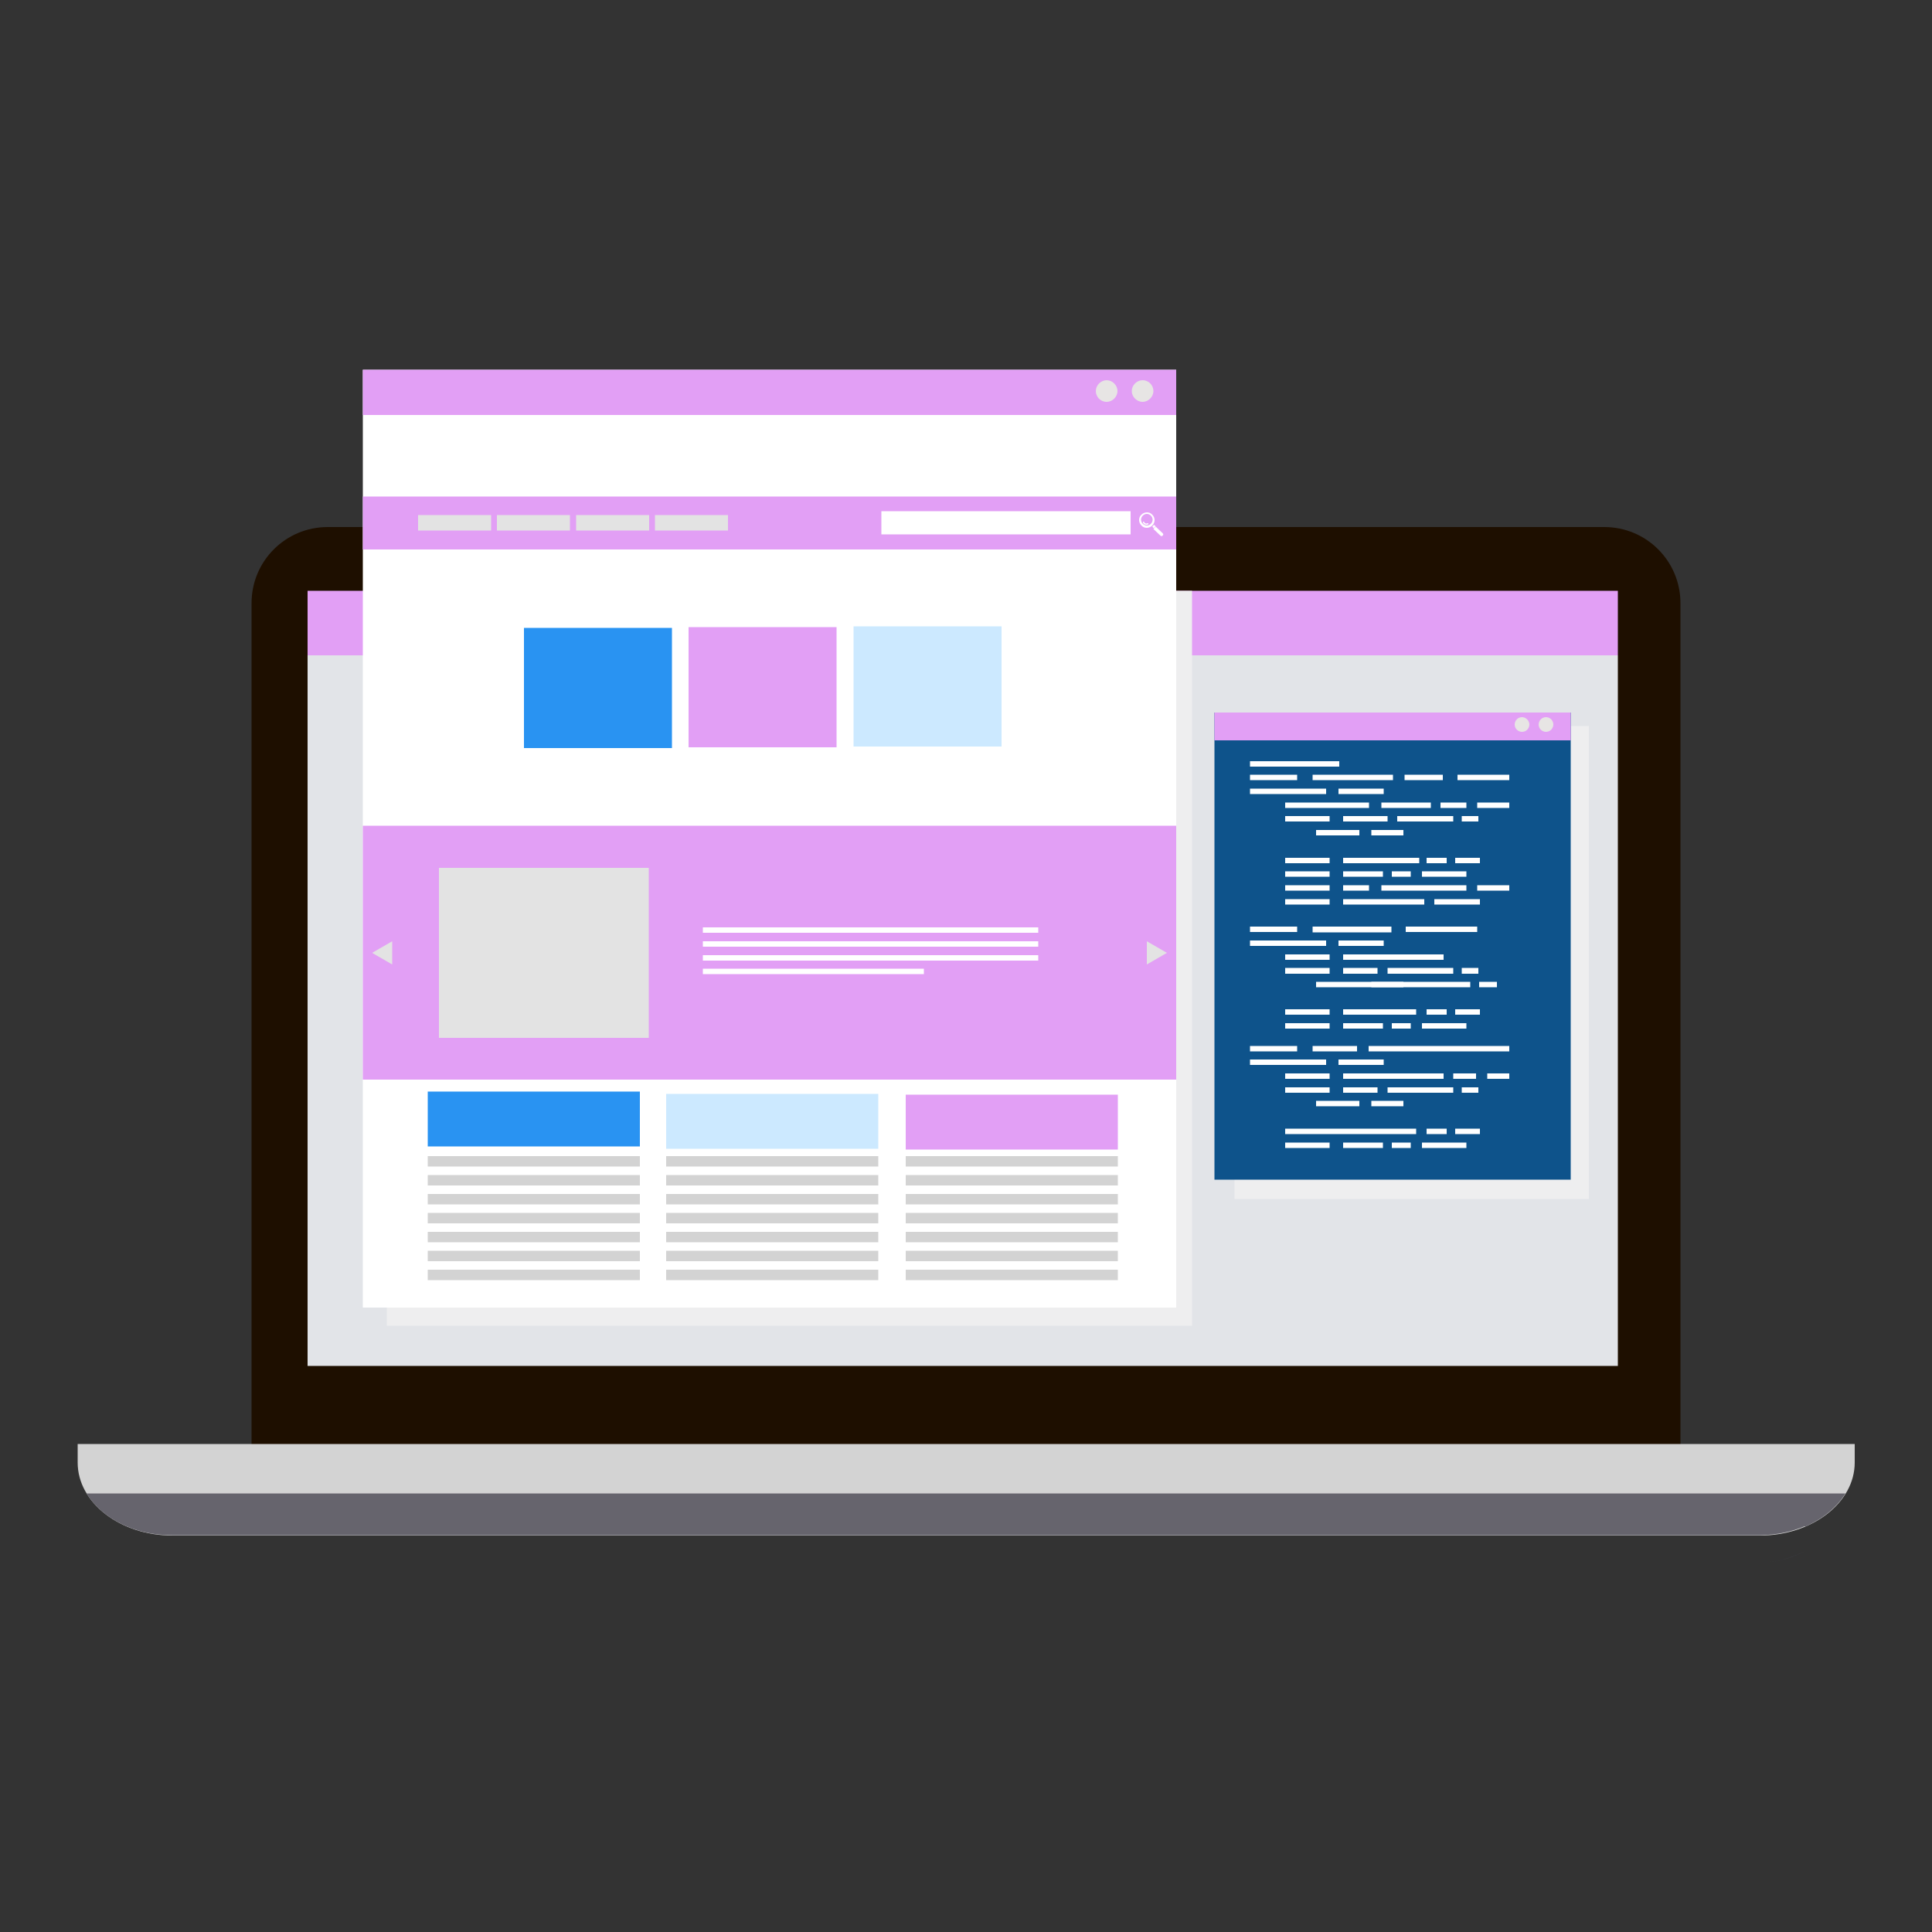 <svg xmlns="http://www.w3.org/2000/svg" xmlns:xlink="http://www.w3.org/1999/xlink" version="1.1" x="0px" y="0px" viewBox="0 0 500 500" style="enable-background:new 0 0 500 500;" xml:space="preserve">
<rect x="0" y="0" width="500" height="500" fill="#333333" stroke="none"/>
<style xmlns="http://www.w3.org/2000/svg" type="text/css">
	.st0{fill-rule:evenodd;clip-rule:evenodd;fill:#1E0F00;}
	.st1{fill-rule:evenodd;clip-rule:evenodd;fill:#D3D3D3;}
	.st2{fill-rule:evenodd;clip-rule:evenodd;fill:#E2E4E8;}
	.st3{fill-rule:evenodd;clip-rule:evenodd;fill:#EEEEEF;}
	.st4{fill-rule:evenodd;clip-rule:evenodd;fill:#e29ff5;}
	.st5{fill-rule:evenodd;clip-rule:evenodd;fill:#535671;}
	.st6{fill-rule:evenodd;clip-rule:evenodd;fill:#66646D;}
	.st7{fill-rule:evenodd;clip-rule:evenodd;fill:#0E538B;}
	.st8{fill-rule:evenodd;clip-rule:evenodd;fill:#FFFFFF;}
	.st9{fill-rule:evenodd;clip-rule:evenodd;fill:#E7E5E4;}
	.st10{fill-rule:evenodd;clip-rule:evenodd;fill:#E3E3E3;}
	.st11{fill-rule:evenodd;clip-rule:evenodd;fill:#2993F2;}
	.st12{fill-rule:evenodd;clip-rule:evenodd;fill:#CCE9FF;}
</style>
<g xmlns="http://www.w3.org/2000/svg" id="BACKGROUND">
</g>
<g xmlns="http://www.w3.org/2000/svg" id="OBJECTS">
	<g>
		<path class="st0" d="M434.9,375.2c0,10.9-8.8,19.7-19.7,19.7H84.8c-10.9,0-19.7-8.8-19.7-19.7V156.1c0-10.9,8.8-19.7,19.7-19.7    h330.4c10.9,0,19.7,8.8,19.7,19.7V375.2z"/>
		<path class="st1" d="M20.1,373.7v4.8c0,10.4,11,18.9,24.5,18.9h410.9c13.5,0,24.5-8.5,24.5-18.9v-4.8H20.1z"/>
		<polygon class="st2" points="79.6,152.9 79.6,353.5 418.7,353.5 418.7,169.6 79.6,169.6   "/>
		<rect x="319.5" y="187.9" class="st3" width="91.7" height="122.4"/>
		<rect x="79.6" y="152.9" class="st4" width="339.1" height="16.7"/>
		<rect x="100.1" y="152.9" class="st3" width="208.4" height="190.2"/>
		<path class="st5" d="M455.5,404.3C455.5,404.3,455.5,404.3,455.5,404.3L455.5,404.3C455.5,404.3,455.5,404.3,455.5,404.3    L455.5,404.3z M44.4,404.3L44.4,404.3L44.4,404.3L44.4,404.3L44.4,404.3L44.4,404.3z M455.6,404.3L455.6,404.3    C455.6,404.3,455.6,404.3,455.6,404.3C455.6,404.3,455.6,404.3,455.6,404.3L455.6,404.3z M455.8,404.3L455.8,404.3    C455.7,404.3,455.7,404.3,455.8,404.3C455.7,404.3,455.7,404.3,455.8,404.3L455.8,404.3z M455.9,404.3L455.9,404.3    C455.8,404.3,455.8,404.3,455.9,404.3C455.8,404.3,455.8,404.3,455.9,404.3L455.9,404.3z M467.1,401.4L467.1,401.4    c-3.4,1.8-7.2,2.9-11.2,2.9C459.9,404.3,463.8,403.2,467.1,401.4L467.1,401.4z M467.2,401.3L467.2,401.3    C467.2,401.4,467.2,401.4,467.2,401.3C467.2,401.4,467.2,401.4,467.2,401.3L467.2,401.3z M467.3,401.3L467.3,401.3    c0,0-0.1,0-0.1,0.1C467.2,401.3,467.3,401.3,467.3,401.3L467.3,401.3z M467.4,401.2L467.4,401.2    C467.4,401.3,467.3,401.3,467.4,401.2C467.3,401.3,467.4,401.3,467.4,401.2L467.4,401.2z M467.5,401.2L467.5,401.2    C467.4,401.2,467.4,401.2,467.5,401.2C467.4,401.2,467.4,401.2,467.5,401.2L467.5,401.2z M467.6,401.1L467.6,401.1    C467.5,401.1,467.5,401.2,467.6,401.1C467.5,401.2,467.5,401.1,467.6,401.1L467.6,401.1z M467.6,401.1L467.6,401.1    C467.6,401.1,467.6,401.1,467.6,401.1C467.6,401.1,467.6,401.1,467.6,401.1z"/>
		<path class="st6" d="M477.6,386.5H22.4c3.9,6.4,12.3,10.8,22,10.8h0c0,0,0.1,0,0.1,0h410.9c0,0,0,0,0,0c0,0,0.1,0,0.1,0    c0,0,0,0,0,0c0,0,0,0,0.1,0c0,0,0.1,0,0.1,0c0,0,0,0,0,0c0,0,0,0,0.1,0c0,0,0,0,0,0c4.1-0.1,7.9-0.9,11.2-2.3c0,0,0,0,0,0    c0,0,0,0,0.1,0c0,0,0,0,0,0c0,0,0.1,0,0.1,0c0,0,0,0,0,0c0,0,0,0,0,0c0,0,0,0,0,0c0,0,0,0,0,0c0,0,0,0,0.1,0c0,0,0,0,0,0    c0,0,0,0,0.1,0c0,0,0,0,0,0C472,392.9,475.4,390,477.6,386.5z"/>
		<g>
			<rect x="314.3" y="184.4" class="st7" width="92.2" height="120.9"/>
			<g>
				<rect x="323.5" y="197" class="st8" width="23.1" height="1.4"/>
				<rect x="323.5" y="200.5" class="st8" width="12.2" height="1.4"/>
				<rect x="323.5" y="204.1" class="st8" width="19.7" height="1.4"/>
				<rect x="332.6" y="211.2" class="st8" width="11.5" height="1.4"/>
				<rect x="340.6" y="214.8" class="st8" width="11.2" height="1.4"/>
				<rect x="339.7" y="200.5" class="st8" width="20.8" height="1.4"/>
				<rect x="363.5" y="200.5" class="st8" width="9.9" height="1.4"/>
				<rect x="377.2" y="200.5" class="st8" width="13.4" height="1.4"/>
				<rect x="346.4" y="204.1" class="st8" width="11.7" height="1.4"/>
				<polygon class="st8" points="344.1,207.7 341.9,207.7 332.6,207.7 332.6,209.1 341.9,209.1 344.1,209.1 354.3,209.1       354.3,207.7     "/>
				<rect x="347.6" y="211.2" class="st8" width="11.5" height="1.4"/>
				<rect x="357.5" y="207.7" class="st8" width="12.8" height="1.4"/>
				<rect x="372.8" y="207.7" class="st8" width="6.7" height="1.4"/>
				<rect x="382.3" y="207.7" class="st8" width="8.3" height="1.4"/>
				<rect x="361.6" y="211.2" class="st8" width="14.5" height="1.4"/>
				<rect x="378.3" y="211.2" class="st8" width="4.3" height="1.4"/>
				<rect x="354.9" y="214.8" class="st8" width="8.3" height="1.4"/>
				<rect x="332.6" y="222" class="st8" width="11.5" height="1.4"/>
				<rect x="332.6" y="225.5" class="st8" width="11.5" height="1.4"/>
				<rect x="347.6" y="225.5" class="st8" width="10.3" height="1.4"/>
				<polygon class="st8" points="359.1,222 357.5,222 347.6,222 347.6,223.4 357.5,223.4 359.1,223.4 367.3,223.4 367.3,222     "/>
				<rect x="369.2" y="222" class="st8" width="5.2" height="1.4"/>
				<rect x="376.6" y="222" class="st8" width="6.4" height="1.4"/>
				<rect x="368" y="225.5" class="st8" width="11.5" height="1.4"/>
				<rect x="332.6" y="229.1" class="st8" width="11.5" height="1.4"/>
				<rect x="332.6" y="232.7" class="st8" width="11.5" height="1.4"/>
				<rect x="347.6" y="229.1" class="st8" width="6.7" height="1.4"/>
				<rect x="347.6" y="232.7" class="st8" width="21" height="1.4"/>
				<polygon class="st8" points="370.2,229.1 365,229.1 357.5,229.1 357.5,230.5 365,230.5 370.2,230.5 379.5,230.5 379.5,229.1           "/>
				<rect x="382.3" y="229.1" class="st8" width="8.3" height="1.4"/>
				<rect x="371.2" y="232.7" class="st8" width="11.8" height="1.4"/>
				<rect x="360.2" y="225.5" class="st8" width="4.9" height="1.4"/>
				<rect x="323.5" y="239.8" class="st8" width="12.2" height="1.4"/>
				<rect x="323.5" y="243.4" class="st8" width="19.7" height="1.4"/>
				<rect x="332.6" y="247" class="st8" width="11.5" height="1.4"/>
				<rect x="332.6" y="250.5" class="st8" width="11.5" height="1.5"/>
				<polygon class="st8" points="356.4,239.8 354.2,239.8 339.7,239.8 339.7,241.3 354.2,241.3 356.4,241.3 360.1,241.3       360.1,239.8     "/>
				<rect x="363.8" y="239.8" class="st8" width="18.5" height="1.4"/>
				<rect x="346.4" y="243.4" class="st8" width="11.7" height="1.4"/>
				<rect x="347.6" y="250.5" class="st8" width="8.9" height="1.5"/>
				<polygon class="st8" points="365.3,247 363.8,247 347.6,247 347.6,248.4 363.8,248.4 365.3,248.4 373.6,248.4 373.6,247     "/>
				<rect x="359.1" y="250.5" class="st8" width="17" height="1.5"/>
				<rect x="378.3" y="250.5" class="st8" width="4.3" height="1.5"/>
				<rect x="354.9" y="254.1" class="st8" width="8.3" height="1.4"/>
				<polygon class="st8" points="351.7,254.1 348.7,254.1 340.6,254.1 340.6,255.5 348.7,255.5 351.7,255.5 380.5,255.5       380.5,254.1     "/>
				<rect x="382.8" y="254.1" class="st8" width="4.6" height="1.4"/>
				<rect x="332.6" y="261.2" class="st8" width="11.5" height="1.4"/>
				<rect x="332.6" y="264.8" class="st8" width="11.5" height="1.4"/>
				<rect x="347.6" y="261.2" class="st8" width="18.9" height="1.4"/>
				<rect x="347.6" y="264.8" class="st8" width="10.3" height="1.4"/>
				<rect x="369.2" y="261.2" class="st8" width="5.2" height="1.4"/>
				<rect x="376.6" y="261.2" class="st8" width="6.4" height="1.4"/>
				<rect x="368" y="264.8" class="st8" width="11.5" height="1.4"/>
				<rect x="360.2" y="264.8" class="st8" width="4.9" height="1.4"/>
				<rect x="323.5" y="270.7" class="st8" width="12.2" height="1.4"/>
				<rect x="323.5" y="274.2" class="st8" width="19.7" height="1.4"/>
				<rect x="332.6" y="277.8" class="st8" width="11.5" height="1.4"/>
				<rect x="332.6" y="281.4" class="st8" width="11.5" height="1.4"/>
				<rect x="340.6" y="284.9" class="st8" width="11.2" height="1.4"/>
				<rect x="339.7" y="270.7" class="st8" width="11.5" height="1.4"/>
				<polygon class="st8" points="366.3,270.7 363.8,270.7 354.2,270.7 354.2,272.1 363.8,272.1 366.3,272.1 390.6,272.1       390.6,270.7     "/>
				<rect x="346.4" y="274.2" class="st8" width="11.7" height="1.4"/>
				<rect x="347.6" y="281.4" class="st8" width="8.9" height="1.4"/>
				<polygon class="st8" points="365,277.8 363.8,277.8 347.6,277.8 347.6,279.2 363.8,279.2 365,279.2 373.6,279.2 373.6,277.8           "/>
				<rect x="376.1" y="277.8" class="st8" width="5.9" height="1.4"/>
				<rect x="384.9" y="277.8" class="st8" width="5.7" height="1.4"/>
				<rect x="359.1" y="281.4" class="st8" width="17" height="1.4"/>
				<rect x="378.3" y="281.4" class="st8" width="4.3" height="1.4"/>
				<rect x="354.9" y="284.9" class="st8" width="8.3" height="1.4"/>
				<rect x="332.6" y="295.7" class="st8" width="11.5" height="1.4"/>
				<polygon class="st8" points="344.1,292.1 339.9,292.1 332.6,292.1 332.6,293.5 339.9,293.5 344.1,293.5 366.5,293.5       366.5,292.1     "/>
				<rect x="347.6" y="295.7" class="st8" width="10.3" height="1.4"/>
				<rect x="369.2" y="292.1" class="st8" width="5.2" height="1.4"/>
				<rect x="376.6" y="292.1" class="st8" width="6.4" height="1.4"/>
				<rect x="368" y="295.7" class="st8" width="11.5" height="1.4"/>
				<rect x="360.2" y="295.7" class="st8" width="4.9" height="1.4"/>
			</g>
			<rect x="314.3" y="184.4" class="st4" width="92.2" height="7.2"/>
			<path class="st9" d="M402,187.5c0,1-0.8,1.9-1.9,1.9c-1,0-1.9-0.8-1.9-1.9c0-1,0.8-1.9,1.9-1.9C401.2,185.6,402,186.5,402,187.5z     "/>
			<path class="st9" d="M395.8,187.5c0,1-0.8,1.9-1.9,1.9c-1,0-1.9-0.8-1.9-1.9c0-1,0.8-1.9,1.9-1.9     C394.9,185.6,395.8,186.5,395.8,187.5z"/>
		</g>
		<g>
			<rect x="93.9" y="95.7" class="st8" width="210.5" height="242.7"/>
			<rect x="93.9" y="95.7" class="st4" width="210.5" height="11.7"/>
			<path class="st9" d="M298.5,101.2c0,1.5-1.3,2.8-2.8,2.8c-1.5,0-2.8-1.3-2.8-2.8c0-1.5,1.3-2.8,2.8-2.8     C297.3,98.4,298.5,99.7,298.5,101.2z"/>
			<path class="st9" d="M289.2,101.2c0,1.5-1.3,2.8-2.8,2.8c-1.6,0-2.8-1.3-2.8-2.8c0-1.5,1.3-2.8,2.8-2.8     C287.9,98.4,289.2,99.7,289.2,101.2z"/>
			<rect x="93.9" y="128.5" class="st4" width="210.5" height="13.7"/>
			<rect x="228.1" y="132.3" class="st8" width="64.5" height="6"/>
			<g>
				<rect x="108.2" y="133.3" class="st10" width="18.9" height="4"/>
				<rect x="128.6" y="133.3" class="st10" width="18.9" height="4"/>
				<rect x="149.1" y="133.3" class="st10" width="18.9" height="4"/>
				<rect x="169.5" y="133.3" class="st10" width="18.9" height="4"/>
			</g>
			<rect x="135.6" y="162.5" class="st11" width="38.3" height="31.1"/>
			<path class="st8" d="M296.8,133c-0.8,0-1.5,0.7-1.5,1.5c0,0.8,0.7,1.5,1.5,1.5c0.8,0,1.5-0.7,1.5-1.5     C298.3,133.7,297.6,133,296.8,133L296.8,133z M295.4,133.2L295.4,133.2c0.8-0.8,2.1-0.8,2.8,0c0.8,0.8,0.8,2,0,2.8     c-0.8,0.8-2.1,0.8-2.8,0C294.6,135.2,294.6,133.9,295.4,133.2z"/>
			<path class="st8" d="M298.6,136.7l-0.4-0.4c0.1-0.1,0.2-0.1,0.2-0.2c0.1-0.1,0.2-0.2,0.2-0.3l0.5,0.4L298.6,136.7z"/>
			<path class="st8" d="M300.9,138c0.2,0.2,0.2,0.4,0,0.6c-0.2,0.2-0.4,0.2-0.6,0l-1.8-1.7l0.6-0.6L300.9,138z"/>
			<path class="st8" d="M296.7,135.8c0.1,0,0.3,0,0.4-0.1h0c0.1,0,0.1-0.1,0.1-0.2c0-0.1-0.1-0.1-0.2-0.1c-0.1,0-0.2,0.1-0.3,0.1     c-0.3,0-0.5-0.2-0.6-0.4c0-0.1-0.1-0.1-0.2-0.1c-0.1,0-0.1,0.1-0.1,0.2C295.9,135.6,296.3,135.8,296.7,135.8L296.7,135.8z"/>
			<rect x="178.2" y="162.3" class="st4" width="38.3" height="31.1"/>
			<rect x="220.9" y="162.1" class="st12" width="38.3" height="31.1"/>
			<rect x="110.7" y="299.2" class="st1" width="54.9" height="2.7"/>
			<rect x="110.7" y="304.1" class="st1" width="54.9" height="2.7"/>
			<rect x="110.7" y="309" class="st1" width="54.9" height="2.7"/>
			<rect x="110.7" y="313.9" class="st1" width="54.9" height="2.7"/>
			<rect x="110.7" y="318.8" class="st1" width="54.9" height="2.7"/>
			<rect x="110.7" y="323.7" class="st1" width="54.9" height="2.7"/>
			<rect x="110.7" y="328.6" class="st1" width="54.9" height="2.7"/>
			<rect x="172.4" y="299.2" class="st1" width="54.9" height="2.7"/>
			<rect x="172.4" y="304.1" class="st1" width="54.9" height="2.7"/>
			<rect x="172.4" y="309" class="st1" width="54.9" height="2.7"/>
			<rect x="172.4" y="313.9" class="st1" width="54.9" height="2.7"/>
			<rect x="172.4" y="318.8" class="st1" width="54.9" height="2.7"/>
			<rect x="172.4" y="323.7" class="st1" width="54.9" height="2.7"/>
			<rect x="172.4" y="328.6" class="st1" width="54.9" height="2.7"/>
			<rect x="234.4" y="299.2" class="st1" width="54.9" height="2.7"/>
			<rect x="234.4" y="304.1" class="st1" width="54.9" height="2.7"/>
			<rect x="234.4" y="309" class="st1" width="54.9" height="2.7"/>
			<rect x="234.4" y="313.9" class="st1" width="54.9" height="2.7"/>
			<rect x="234.4" y="318.8" class="st1" width="54.9" height="2.7"/>
			<rect x="234.4" y="323.7" class="st1" width="54.9" height="2.7"/>
			<rect x="234.4" y="328.6" class="st1" width="54.9" height="2.7"/>
			<rect x="93.9" y="213.7" class="st4" width="210.5" height="65.7"/>
			<rect x="113.6" y="224.6" class="st10" width="54.3" height="44"/>
			<rect x="181.9" y="240" class="st8" width="86.8" height="1.4"/>
			<rect x="181.9" y="243.6" class="st8" width="86.8" height="1.4"/>
			<rect x="181.9" y="247.2" class="st8" width="86.8" height="1.4"/>
			<rect x="181.9" y="250.7" class="st8" width="57.2" height="1.4"/>
			<g>
				<polygon class="st10" points="96.3,246.6 98.9,245.1 101.5,243.6 101.5,246.6 101.5,249.6 98.9,248.1     "/>
				<polygon class="st10" points="302,246.6 299.4,245.1 296.8,243.6 296.8,246.6 296.8,249.6 299.4,248.1     "/>
			</g>
			<rect x="110.7" y="282.5" class="st11" width="54.9" height="14.2"/>
			<rect x="172.4" y="283.1" class="st12" width="54.9" height="14.2"/>
			<rect x="234.4" y="283.3" class="st4" width="54.9" height="14.2"/>
		</g>
	</g>
</g>
<g xmlns="http://www.w3.org/2000/svg" id="DESIGNED_BY_FREEPIK">
</g>
</svg>